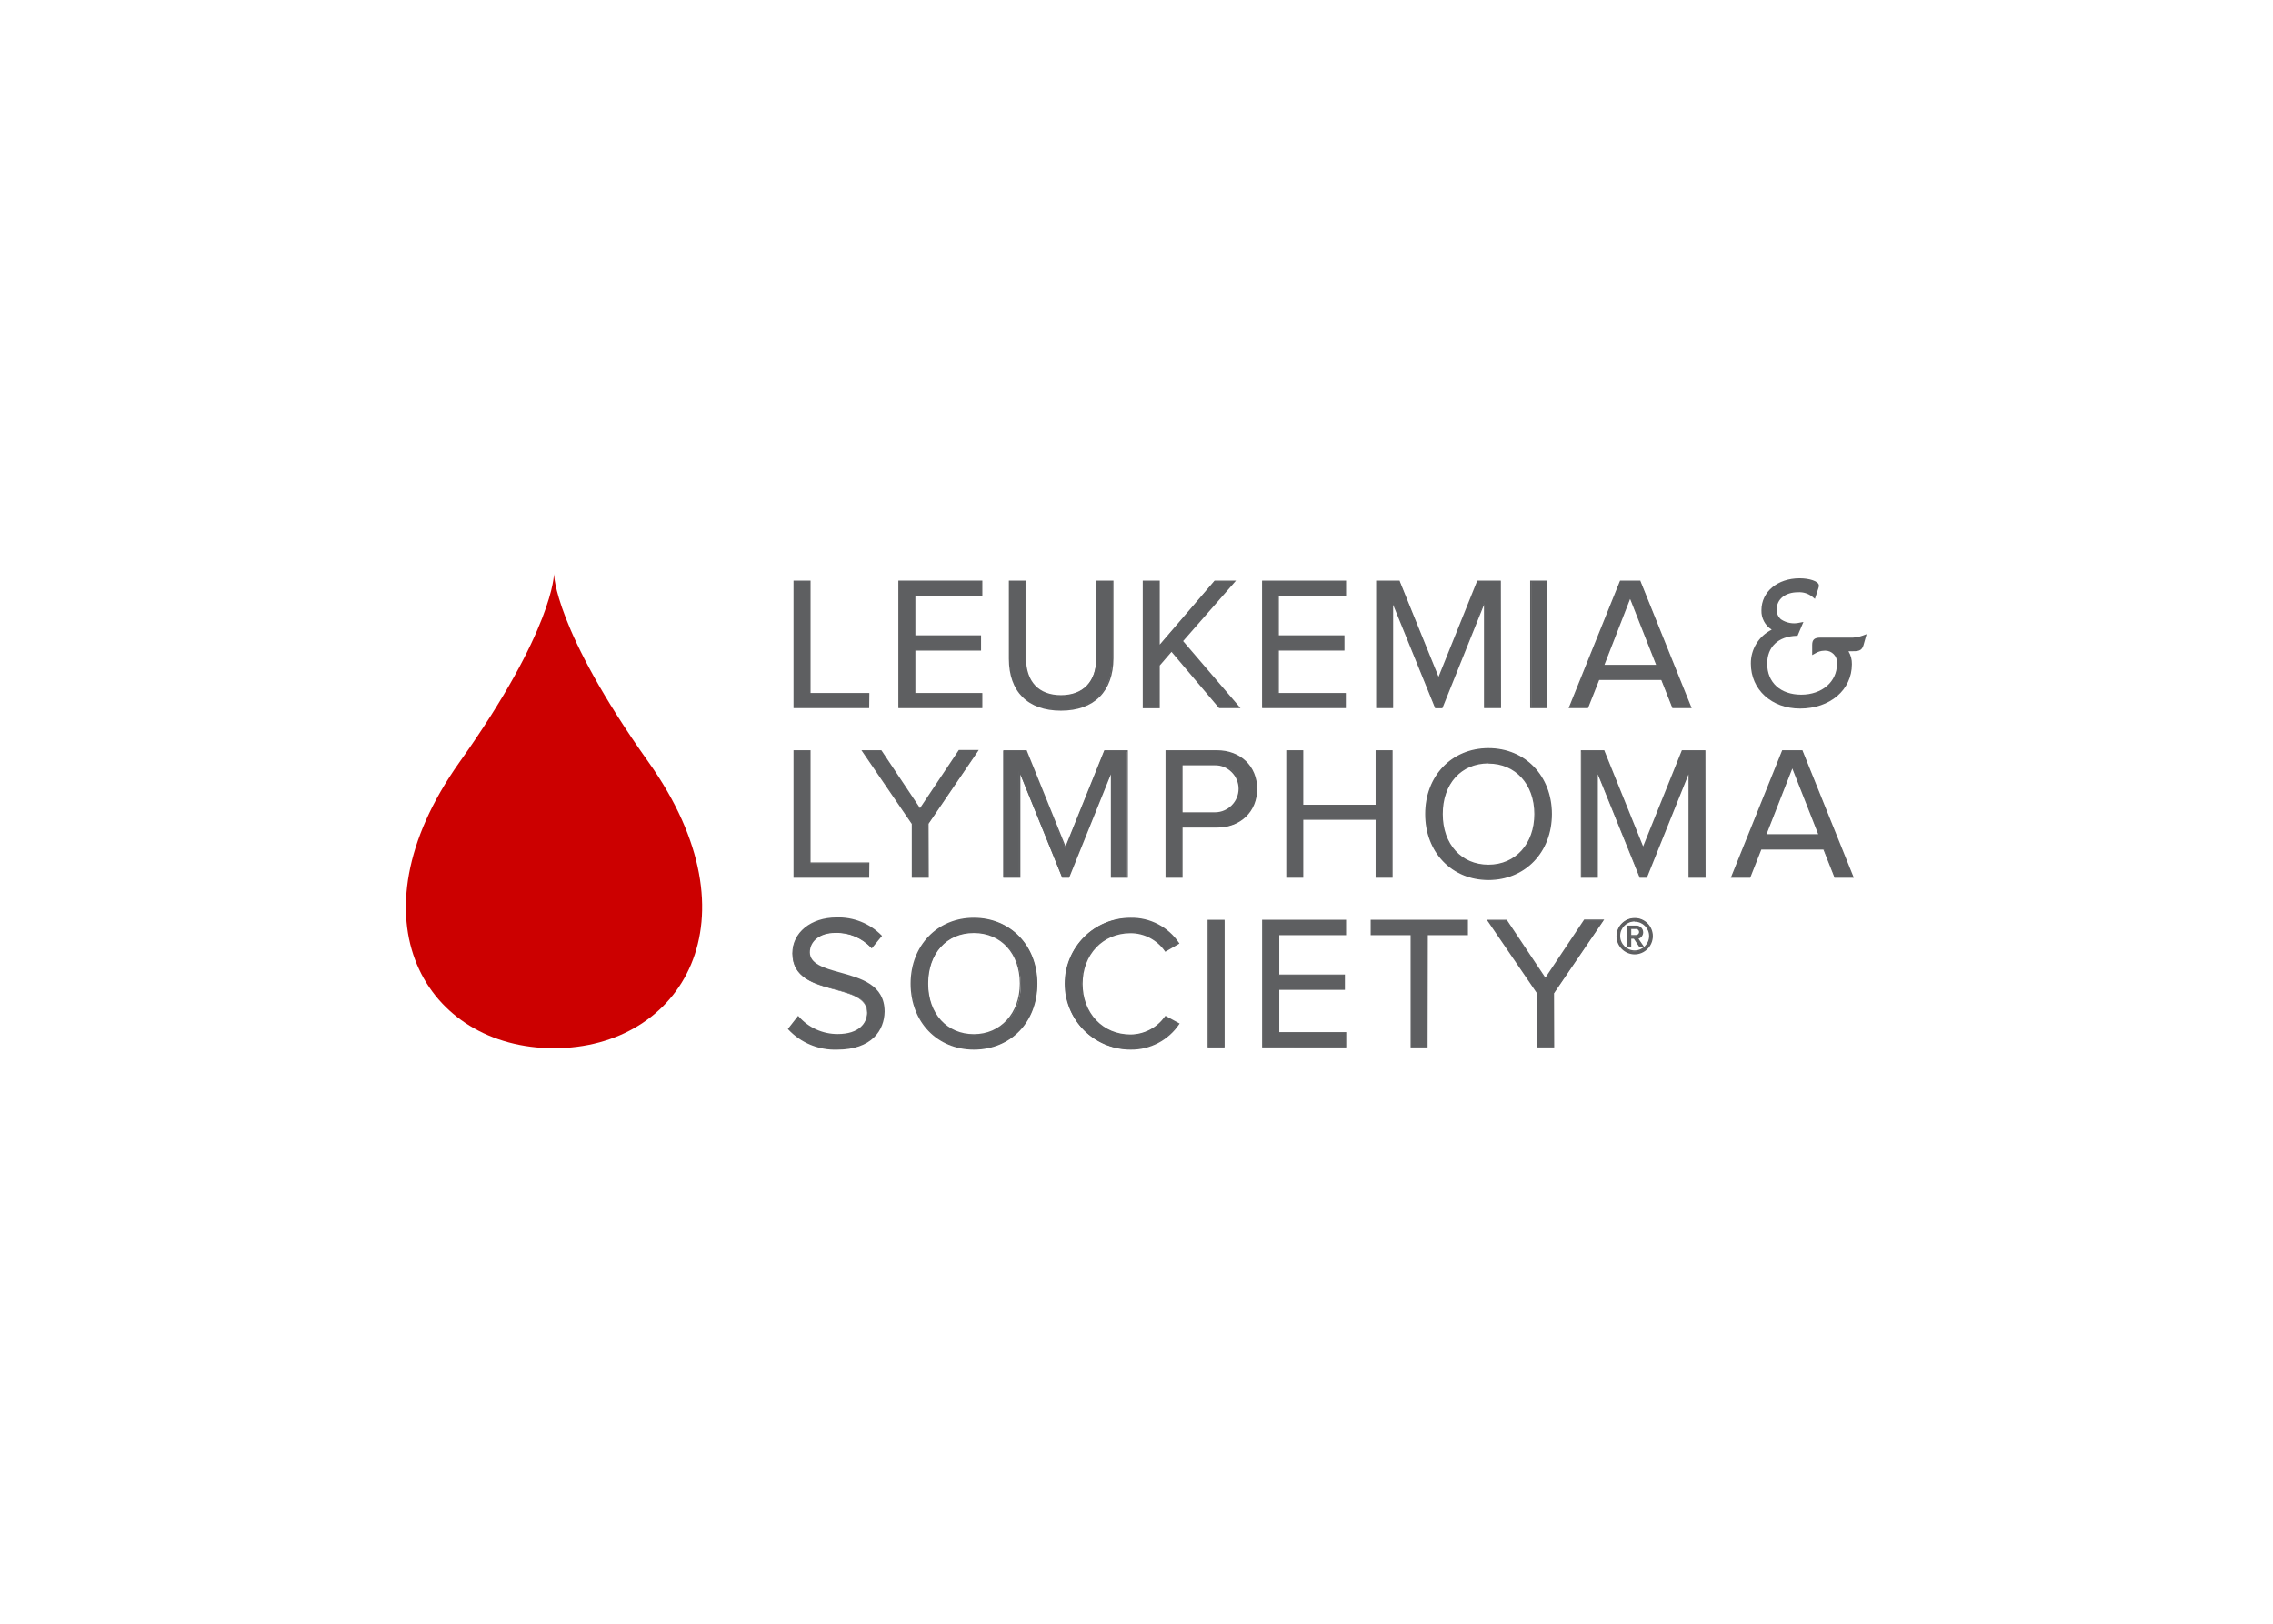 <svg clip-rule="evenodd" fill-rule="evenodd" stroke-linejoin="round" stroke-miterlimit="2" viewBox="0 0 560 400" xmlns="http://www.w3.org/2000/svg"><g fill-rule="nonzero"><path d="m62.67 63.74c-16.07-22.63-16.07-32-16.07-32s0 9.42-16.09 32.05c-19 26.82-5.6 48.6 16.09 48.6s35.13-21.83 16.07-48.65z" fill="#c00" transform="matrix(1.449 0 0 1.449 68.958 95.369)"/><g fill="#5e5f61"><path d="m269.15 42.23c-.734.276-1.517.395-2.3.35h-4.92c-1 0-1.39.34-1.39 1.24v1.73l.56-.31c.434-.267.931-.415 1.44-.43.077-.009.154-.013.232-.013 1.097 0 2 .902 2 2 0 .098-.008.196-.022.293 0 3-2.55 5.19-6.07 5.19s-5.79-2.06-5.79-5.26c0-2.88 1.88-4.65 5-4.75h.16l1-2.35-.65.12c-1.085.262-2.231.059-3.16-.56-.495-.417-.766-1.044-.73-1.69 0-1.75 1.45-2.92 3.63-2.92.872-.053 1.735.217 2.42.76l.44.37.59-1.8c.058-.15.088-.309.09-.47 0-.76-1.7-1.23-3.27-1.23-3.77 0-6.5 2.28-6.5 5.43-.049 1.332.62 2.593 1.75 3.3-2.192 1.077-3.577 3.327-3.55 5.77 0 4.42 3.52 7.64 8.37 7.64 5.1 0 8.81-3.17 8.81-7.54.019-.773-.182-1.537-.58-2.2h.56c1 0 1.72 0 2-1.06l.52-1.85z" transform="matrix(1.449 0 0 1.449 68.958 95.369)"/><path d="m87.44 54.46v-21.46h2.68v19.08h10v2.38z" transform="matrix(1.449 0 0 1.449 68.958 95.369)"/><path d="m100.2 54.57h-12.87v-21.68h2.9v19.11h10zm-12.65-.22h12.45v-2.16h-10v-19.08h-2.45z" transform="matrix(1.449 0 0 1.449 68.958 95.369)"/><path d="m105.27 54.46v-21.46h14.06v2.38h-11.39v6.92h11.16v2.38h-11.16v7.4h11.39v2.38z" transform="matrix(1.449 0 0 1.449 68.958 95.369)"/><path d="m119.44 54.57h-14.28v-21.68h14.28v2.6h-11.39v6.7h11.17v2.6h-11.17v7.21h11.39zm-14.06-.22h13.84v-2.16h-11.39v-7.62h11.17v-2.16h-11.17v-7.14h11.39v-2.16h-13.84z" transform="matrix(1.449 0 0 1.449 68.958 95.369)"/><path d="m124.06 46.13v-13.13h2.7v13.06c0 3.93 2.09 6.41 6 6.41s6.08-2.48 6.08-6.41v-13.06h2.7v13.1c0 5.34-3 8.75-8.78 8.75s-8.7-3.44-8.7-8.72z" transform="matrix(1.449 0 0 1.449 68.958 95.369)"/><path d="m132.81 55c-5.63 0-8.86-3.22-8.86-8.83v-13.28h2.92v13.17c0 4 2.17 6.3 5.94 6.3s6-2.3 6-6.3v-13.17h2.92v13.21c-.03 5.63-3.27 8.9-8.92 8.9zm-8.64-21.85v13c0 5.47 3.15 8.61 8.64 8.61s8.67-3.15 8.67-8.64v-13h-2.48v13c0 4.08-2.31 6.52-6.19 6.52s-6.16-2.38-6.16-6.52v-13z" transform="matrix(1.449 0 0 1.449 68.958 95.369)"/><path d="m159.74 54.46-8.14-9.65-2.16 2.45v7.2h-2.67v-21.46h2.67v11.07l9.49-11.07h3.35l-8.94 10.17 9.74 11.29z" transform="matrix(1.449 0 0 1.449 68.958 95.369)"/><path d="m163.33 54.57h-3.64l-8.09-9.57-2 2.32v7.27h-2.89v-21.7h2.89v10.88l9.33-10.88h3.64l-9 10.28zm-3.54-.22h3.05l-9.65-11.18.06-.07 8.79-10h-3.04l-9.65 11.26v-11.25h-2.45v21.24h2.45v-7.14l2.24-2.54.08.1z" transform="matrix(1.449 0 0 1.449 68.958 95.369)"/><path d="m167.07 54.46v-21.46h14.06v2.38h-11.39v6.92h11.17v2.38h-11.17v7.4h11.39v2.38z" transform="matrix(1.449 0 0 1.449 68.958 95.369)"/><path d="m181.24 54.57h-14.24v-21.68h14.28v2.6h-11.43v6.7h11.15v2.6h-11.15v7.21h11.39zm-14.06-.22h13.82v-2.16h-11.37v-7.62h11.17v-2.16h-11.17v-7.14h11.37v-2.16h-13.82z" transform="matrix(1.449 0 0 1.449 68.958 95.369)"/><path d="m204.84 54.46v-18.05l-7.27 18.05h-1.09l-7.31-18.05v18.05h-2.67v-21.46h3.83l6.67 16.54 6.69-16.54h3.83v21.46z" transform="matrix(1.449 0 0 1.449 68.958 95.369)"/><path d="m207.63 54.57h-2.9v-17.57l-7.08 17.59h-1.25v-.07l-7.12-17.52v17.57h-2.89v-21.68h4v.07l6.61 16.28 6.59-16.35h4zm-2.63-.22h2.45v-21.24h-3.65l-6.8 16.73-6.76-16.73h-3.65v21.24h2.45v-18.51l7.49 18.51h.95l7.52-18.51z" transform="matrix(1.449 0 0 1.449 68.958 95.369)"/><path d="m377.237 143.2h3.87v31.105h-3.87z" stroke-width="1.449"/><path d="m215.47 54.57h-2.89v-21.68h2.89zm-2.67-.22h2.45v-21.24h-2.45z" transform="matrix(1.449 0 0 1.449 68.958 95.369)"/><path d="m236.82 54.46-1.89-4.79h-10.69l-1.9 4.79h-3.05l8.65-21.46h3.32l8.62 21.46zm-7.24-18.73-4.53 11.59h9.1z" transform="matrix(1.449 0 0 1.449 68.958 95.369)"/><path d="m240.05 54.57h-3.3v-.07l-1.87-4.72h-10.56l-1.9 4.79h-3.3l.06-.15 8.69-21.53h3.46v.07zm-3.15-.22h2.82l-8.54-21.24h-3.18l-8.57 21.24h2.82l1.9-4.79h10.85v.07zm-2.59-6.92h-9.43l.06-.15 4.64-11.85zm-9.1-.22h8.79l-4.42-11.21z" transform="matrix(1.449 0 0 1.449 68.958 95.369)"/><path d="m87.44 83.3v-21.46h2.68v19.08h10v2.38z" transform="matrix(1.449 0 0 1.449 68.958 95.369)"/><path d="m100.2 83.41h-12.87v-21.68h2.9v19.08h10zm-12.65-.22h12.45v-2.19h-10v-19h-2.45z" transform="matrix(1.449 0 0 1.449 68.958 95.369)"/><path d="m107.55 83.3v-9.08l-8.46-12.38h3.12l6.66 10 6.66-10h3.12l-8.43 12.38v9.08z" transform="matrix(1.449 0 0 1.449 68.958 95.369)"/><path d="m110.33 83.41h-2.89v-9.15l-8.56-12.53h3.39l6.57 9.84 6.6-9.88h3.39l-8.53 12.53zm-2.67-.22h2.45v-9l8.34-12.19h-2.86l-6.72 10-.09-.14-6.63-9.86h-2.85l8.36 12.24z" transform="matrix(1.449 0 0 1.449 68.958 95.369)"/><path d="m141.4 83.3v-18l-7.27 18h-1.13l-7.3-18v18h-2.67v-21.46h3.83l6.69 16.54 6.66-16.54h3.83v21.46z" transform="matrix(1.449 0 0 1.449 68.958 95.369)"/><path d="m144.18 83.41h-2.89v-17.59l-7.09 17.59h-1.2v-.07l-7.09-17.52v17.59h-2.91v-21.68h4v.06l6.59 16.29 6.59-16.35h4zm-2.67-.22h2.49v-21.19h-3.64l-6.74 16.72-.1-.25-6.71-16.47h-3.64v21.19h2.45v-18.51l7.49 18.51h.94l7.46-18.51z" transform="matrix(1.449 0 0 1.449 68.958 95.369)"/><path d="m150.69 83.3v-21.46h8.63c4.31 0 6.73 3 6.73 6.46.002.058.002.116.002.174 0 3.462-2.848 6.31-6.31 6.31-.141 0-.281-.005-.422-.014h-5.95v8.53zm12.59-15c.001-.03.001-.06.001-.09 0-2.194-1.806-4-4-4-.094 0-.187.003-.281.01h-5.63v8.17h5.63c.094.007.187.01.281.01 2.195 0 4-1.806 4-4 0-.033 0-.067-.001-.1z" transform="matrix(1.449 0 0 1.449 68.958 95.369)"/><path d="m153.48 83.41h-2.9v-21.68h8.74c4 0 6.84 2.7 6.84 6.57s-2.82 6.58-6.84 6.58h-5.84zm-2.67-.22h2.45v-8.53h6.06c3.89 0 6.61-2.61 6.61-6.36s-2.72-6.3-6.61-6.3h-8.51zm8.19-10.69h-5.74v-8.39h5.74c.068-.003.137-.005.205-.005 2.304 0 4.2 1.896 4.2 4.2s-1.896 4.2-4.2 4.2c-.068 0-.137-.002-.205-.005zm-5.52-.22h5.52c2.194 0 4-1.806 4-4s-1.806-4-4-4h-5.52z" transform="matrix(1.449 0 0 1.449 68.958 95.369)"/><path d="m186.41 83.3v-9.85h-12.55v9.85h-2.67v-21.46h2.67v9.23h12.55v-9.23h2.67v21.46z" transform="matrix(1.449 0 0 1.449 68.958 95.369)"/><path d="m189.19 83.41h-2.89v-9.85h-12.3v9.85h-2.89v-21.68h2.89v9.27h12.3v-9.27h2.89zm-2.67-.22h2.48v-21.19h-2.45v9.23h-12.8v-9.23h-2.45v21.19h2.45v-9.85h12.77z" transform="matrix(1.449 0 0 1.449 68.958 95.369)"/><path d="m194.84 72.58c0-6.33 4.31-11.1 10.65-11.1s10.68 4.77 10.68 11.1-4.34 11.11-10.68 11.11-10.65-4.77-10.65-11.11zm18.56 0c0-5-3.12-8.72-7.91-8.72s-7.89 3.7-7.89 8.72 3.06 8.72 7.89 8.72 7.91-3.73 7.91-8.72z" transform="matrix(1.449 0 0 1.449 68.958 95.369)"/><path d="m205.49 83.8c-6.24 0-10.76-4.72-10.76-11.22s4.52-11.21 10.76-11.21 10.79 4.72 10.79 11.21-4.54 11.22-10.79 11.22zm0-22.21c-6.11 0-10.54 4.63-10.54 11s4.43 11 10.54 11 10.57-4.63 10.57-11-4.45-11-10.57-11zm0 19.83c-4.71 0-8-3.64-8-8.84s3.22-8.83 8-8.83 8 3.63 8 8.83-3.28 8.84-8 8.84zm0-17.45c-4.65 0-7.77 3.46-7.77 8.61s3.19 8.61 7.77 8.61 7.8-3.54 7.8-8.61-3.21-8.58-7.8-8.58z" transform="matrix(1.449 0 0 1.449 68.958 95.369)"/><path d="m239.62 83.3v-18l-7.27 18h-1.09l-7.31-18v18h-2.67v-21.46h3.83l6.69 16.54 6.67-16.54h3.83v21.46z" transform="matrix(1.449 0 0 1.449 68.958 95.369)"/><path d="m242.41 83.41h-2.9v-17.59l-7.08 17.59h-1.25v-.07l-7.09-17.52v17.59h-2.89v-21.68h4v.06l6.59 16.29 6.59-16.35h4zm-2.68-.22h2.45v-21.19h-3.64l-6.74 16.67-6.8-16.67h-3.65v21.19h2.45v-18.51l7.49 18.51h.95l7.45-18.51z" transform="matrix(1.449 0 0 1.449 68.958 95.369)"/><path d="m264.4 83.3-1.9-4.8h-10.68l-1.9 4.8h-3.06l8.66-21.46h3.31l8.62 21.46zm-7.24-18.73-4.54 11.59h9.11z" transform="matrix(1.449 0 0 1.449 68.958 95.369)"/><path d="m267.62 83.41h-3.3v-.07l-1.87-4.72h-10.56l-1.89 4.79h-3.3l.06-.15 8.68-21.53h3.46v.06zm-3.15-.22h2.82l-8.54-21.19h-3.16l-8.59 21.19h2.82l1.9-4.8h10.83v.07zm-2.58-6.92h-9.43l.06-.16 4.64-11.84zm-9.11-.27h8.78l-4.4-11.17z" transform="matrix(1.449 0 0 1.449 68.958 95.369)"/><path d="m86.51 109.11 1.61-2.06c1.68 1.962 4.138 3.092 6.72 3.09 3.83 0 5.06-2.06 5.06-3.73 0-5.54-12.71-2.45-12.71-10.1 0-3.54 3.15-6 7.4-6 2.839-.116 5.598.975 7.59 3l-1.61 2c-1.598-1.717-3.865-2.659-6.21-2.58-2.54 0-4.41 1.39-4.41 3.41 0 4.83 12.71 2.06 12.71 10.08 0 3.09-2.12 6.3-7.91 6.3-3.111.121-6.124-1.126-8.24-3.41z" transform="matrix(1.449 0 0 1.449 68.958 95.369)"/><path d="m94.75 112.63c-3.138.107-6.174-1.148-8.32-3.44l-.06-.07 1.75-2.24.08.1c1.674 1.912 4.098 3.008 6.64 3 3.65 0 5-1.87 5-3.62 0-2.46-2.68-3.18-5.51-3.94-3.37-.91-7.2-1.94-7.2-6.16 0-3.54 3.16-6.1 7.51-6.1 2.871-.099 5.656 1.012 7.67 3.06l.07.07-1.75 2.14-.09-.1c-1.578-1.693-3.817-2.621-6.13-2.54-2.53 0-4.3 1.36-4.3 3.3s2.36 2.67 5.08 3.41c3.58 1 7.63 2.07 7.63 6.67-.05 3.15-2.15 6.46-8.07 6.46zm-8.1-3.52c2.106 2.201 5.055 3.403 8.1 3.3 5.75 0 7.8-3.2 7.8-6.19 0-4.43-4-5.51-7.46-6.46-2.82-.76-5.25-1.42-5.25-3.62s1.86-3.52 4.52-3.52c2.334-.088 4.597.83 6.21 2.52l1.43-1.79c-1.969-1.958-4.664-3.016-7.44-2.92-4.23 0-7.29 2.47-7.29 5.88 0 4 3.58 5 7 6 2.92.78 5.67 1.52 5.67 4.15 0 2.84-2.78 3.84-5.17 3.84-2.563-.003-5.007-1.094-6.72-3z" transform="matrix(1.449 0 0 1.449 68.958 95.369)"/><path d="m107.39 101.42c0-6.34 4.31-11.1 10.65-11.1s10.69 4.76 10.69 11.1-4.35 11.1-10.69 11.1-10.65-4.76-10.65-11.1zm18.57 0c0-5-3.12-8.72-7.92-8.72s-7.88 3.7-7.88 8.72 3.06 8.72 7.88 8.72 7.96-3.73 7.96-8.72z" transform="matrix(1.449 0 0 1.449 68.958 95.369)"/><path d="m118 112.63c-6.23 0-10.76-4.71-10.76-11.21s4.57-11.21 10.76-11.21 10.8 4.72 10.8 11.21-4.5 11.21-10.8 11.21zm0-22.2c-6.11 0-10.54 4.62-10.54 11s4.43 11 10.54 11 10.57-4.62 10.57-11-4.4-11-10.57-11zm0 19.82c-4.71 0-8-3.63-8-8.83s3.21-8.83 8-8.83 8 3.63 8 8.83-3.23 8.83-8 8.83zm0-17.44c-4.65 0-7.77 3.46-7.77 8.61s3.24 8.58 7.77 8.58 7.81-3.54 7.81-8.61-3.17-8.58-7.81-8.58z" transform="matrix(1.449 0 0 1.449 68.958 95.369)"/><path d="m133.61 101.42c-.004-.124-.007-.249-.007-.374 0-5.886 4.844-10.73 10.73-10.73.093 0 .185.002.277.004 3.259-.072 6.336 1.535 8.14 4.25l-2.22 1.25c-1.342-1.945-3.557-3.112-5.92-3.12-4.7 0-8.27 3.57-8.27 8.72s3.57 8.72 8.27 8.72c2.36-.019 4.57-1.184 5.92-3.12l2.25 1.22c-1.818 2.719-4.9 4.333-8.17 4.28-.092.002-.184.004-.277.004-5.886 0-10.73-4.844-10.73-10.73 0-.125.003-.25.007-.374z" transform="matrix(1.449 0 0 1.449 68.958 95.369)"/><path d="m144.65 112.63c-6.15 0-11.21-5.06-11.21-11.21s5.06-11.21 11.21-11.21c3.291-.064 6.398 1.555 8.23 4.29l.07.1-.1.06-2.32 1.34-.05-.09c-1.32-1.917-3.502-3.067-5.83-3.07-4.73 0-8.16 3.62-8.16 8.61s3.43 8.61 8.16 8.61c2.322-.025 4.495-1.169 5.83-3.07l.05-.08h.09l2.37 1.29-.08.1c-1.842 2.745-4.955 4.377-8.26 4.33zm0-22.2c-6.034 0-11 4.966-11 11s4.966 11 11 11c3.185.04 6.188-1.51 8-4.13l-2.06-1.11c-1.383 1.909-3.593 3.053-5.95 3.08-4.86 0-8.38-3.71-8.38-8.83s3.52-8.83 8.38-8.83c2.366-.001 4.59 1.154 5.95 3.09l2-1.15c-1.785-2.617-4.772-4.167-7.94-4.12z" transform="matrix(1.449 0 0 1.449 68.958 95.369)"/><path d="m297.736 226.788h3.87v31.119h-3.87z" stroke-width="1.449"/><path d="m160.62 112.25h-2.89v-21.69h2.89zm-2.62-.25h2.45v-21.21h-2.45z" transform="matrix(1.449 0 0 1.449 68.958 95.369)"/><path d="m167.14 112.14v-21.47h14.06v2.39h-11.39v6.94h11.19v2.39h-11.19v7.4h11.39v2.38z" transform="matrix(1.449 0 0 1.449 68.958 95.369)"/><path d="m181.31 112.25h-14.31v-21.69h14.28v2.61h-11.36v6.69h11.16v2.61h-11.16v7.18h11.39zm-14.06-.25h13.84v-2.16h-11.39v-7.63h11.16v-2.16h-11.16v-7.11h11.39v-2.15h-13.84z" transform="matrix(1.449 0 0 1.449 68.958 95.369)"/><path d="m192.36 112.14v-19.08h-6.79v-2.39h16.28v2.39h-6.85v19.08z" transform="matrix(1.449 0 0 1.449 68.958 95.369)"/><path d="m195.14 112.25h-2.89v-19.08h-6.79v-2.61h16.54v2.61h-6.82zm-2.67-.22h2.45v-19.09h6.82v-2.15h-16.06v2.15h6.79z" transform="matrix(1.449 0 0 1.449 68.958 95.369)"/><path d="m213.88 112.14v-9.08l-8.46-12.39h3.12l6.66 10 6.66-10h3.14l-8.44 12.39v9.08z" transform="matrix(1.449 0 0 1.449 68.958 95.369)"/><path d="m216.67 112.25h-2.9v-9.15l-8.56-12.54h3.39l6.57 9.84 6.6-9.89h3.4l-.12.18-8.41 12.36zm-2.67-.25h2.45v-9l8.34-12.24h-2.86l-6.72 10.06-6.72-10.06h-2.85l8.36 12.24z" transform="matrix(1.449 0 0 1.449 68.958 95.369)"/><path d="m230.35 96.32c-1.646 0-3-1.354-3-3s1.354-3 3-3 3 1.354 3 3-1.354 3-3 3zm.01-5.55h-.02c-1.415 0-2.58 1.165-2.58 2.58s1.165 2.58 2.58 2.58 2.58-1.165 2.58-2.58c0-.007 0-.013 0-.02 0-1.404-1.156-2.56-2.56-2.56zm.81 4.29-.89-1.35h-.62v1.35h-.45v-3.41h1.39c.03-.003.06-.004.09-.004.549 0 1 .451 1 1v.004c.004.506-.378.939-.88 1l.92 1.36zm-.57-3h-.94v1.24h.94c.334-.005.609-.276.62-.61.001-.014.001-.027.001-.041 0-.345-.276-.634-.621-.649z" transform="matrix(1.449 0 0 1.449 68.958 95.369)"/><path d="m230.35 96.44c-1.695 0-3.09-1.395-3.09-3.09s1.395-3.09 3.09-3.09h.04c1.673 0 3.05 1.377 3.05 3.05v.04c-.005 1.693-1.397 3.085-3.09 3.09zm0-6c-1.574 0-2.87 1.296-2.87 2.87s1.296 2.87 2.87 2.87 2.87-1.296 2.87-2.87c-.005-1.554-1.286-2.83-2.84-2.83-.01 0-.02 0-.03 0zm0 5.55c-1.468-.005-2.675-1.212-2.68-2.68 0-1.47 1.21-2.68 2.68-2.68s2.68 1.21 2.68 2.68c0 1.472-1.208 2.685-2.68 2.69zm0-5.14c-.01 0-.02 0-.03 0-1.333 0-2.43 1.097-2.43 2.43v.03c0 1.35 1.11 2.46 2.46 2.46s2.46-1.11 2.46-2.46c-.005-1.329-1.101-2.42-2.43-2.42-.01 0-.02 0-.03 0zm1.58 4.28h-.82l-.89-1.35h-.45v1.35h-.67v-3.59h1.5c.017-.001.033-.001.05-.001.631 0 1.15.519 1.15 1.15v.001c.004.499-.323.944-.8 1.09zm-.7-.22h.29l-.91-1.36h.2c.446-.061.779-.45.77-.9 0-.001 0-.002 0-.003 0-.51-.42-.93-.93-.93-.023 0-.047.001-.07.003h-1.28v3.28h.23v-1.4h.79zm-.63-1.54h-1v-1.44h1c.406.016.73.354.73.76-.016.393-.337.71-.73.72zm-.83-.22h.83c.272-.01.495-.228.51-.5 0-.285-.225-.524-.51-.54h-.83z" transform="matrix(1.449 0 0 1.449 68.958 95.369)"/></g></g></svg>